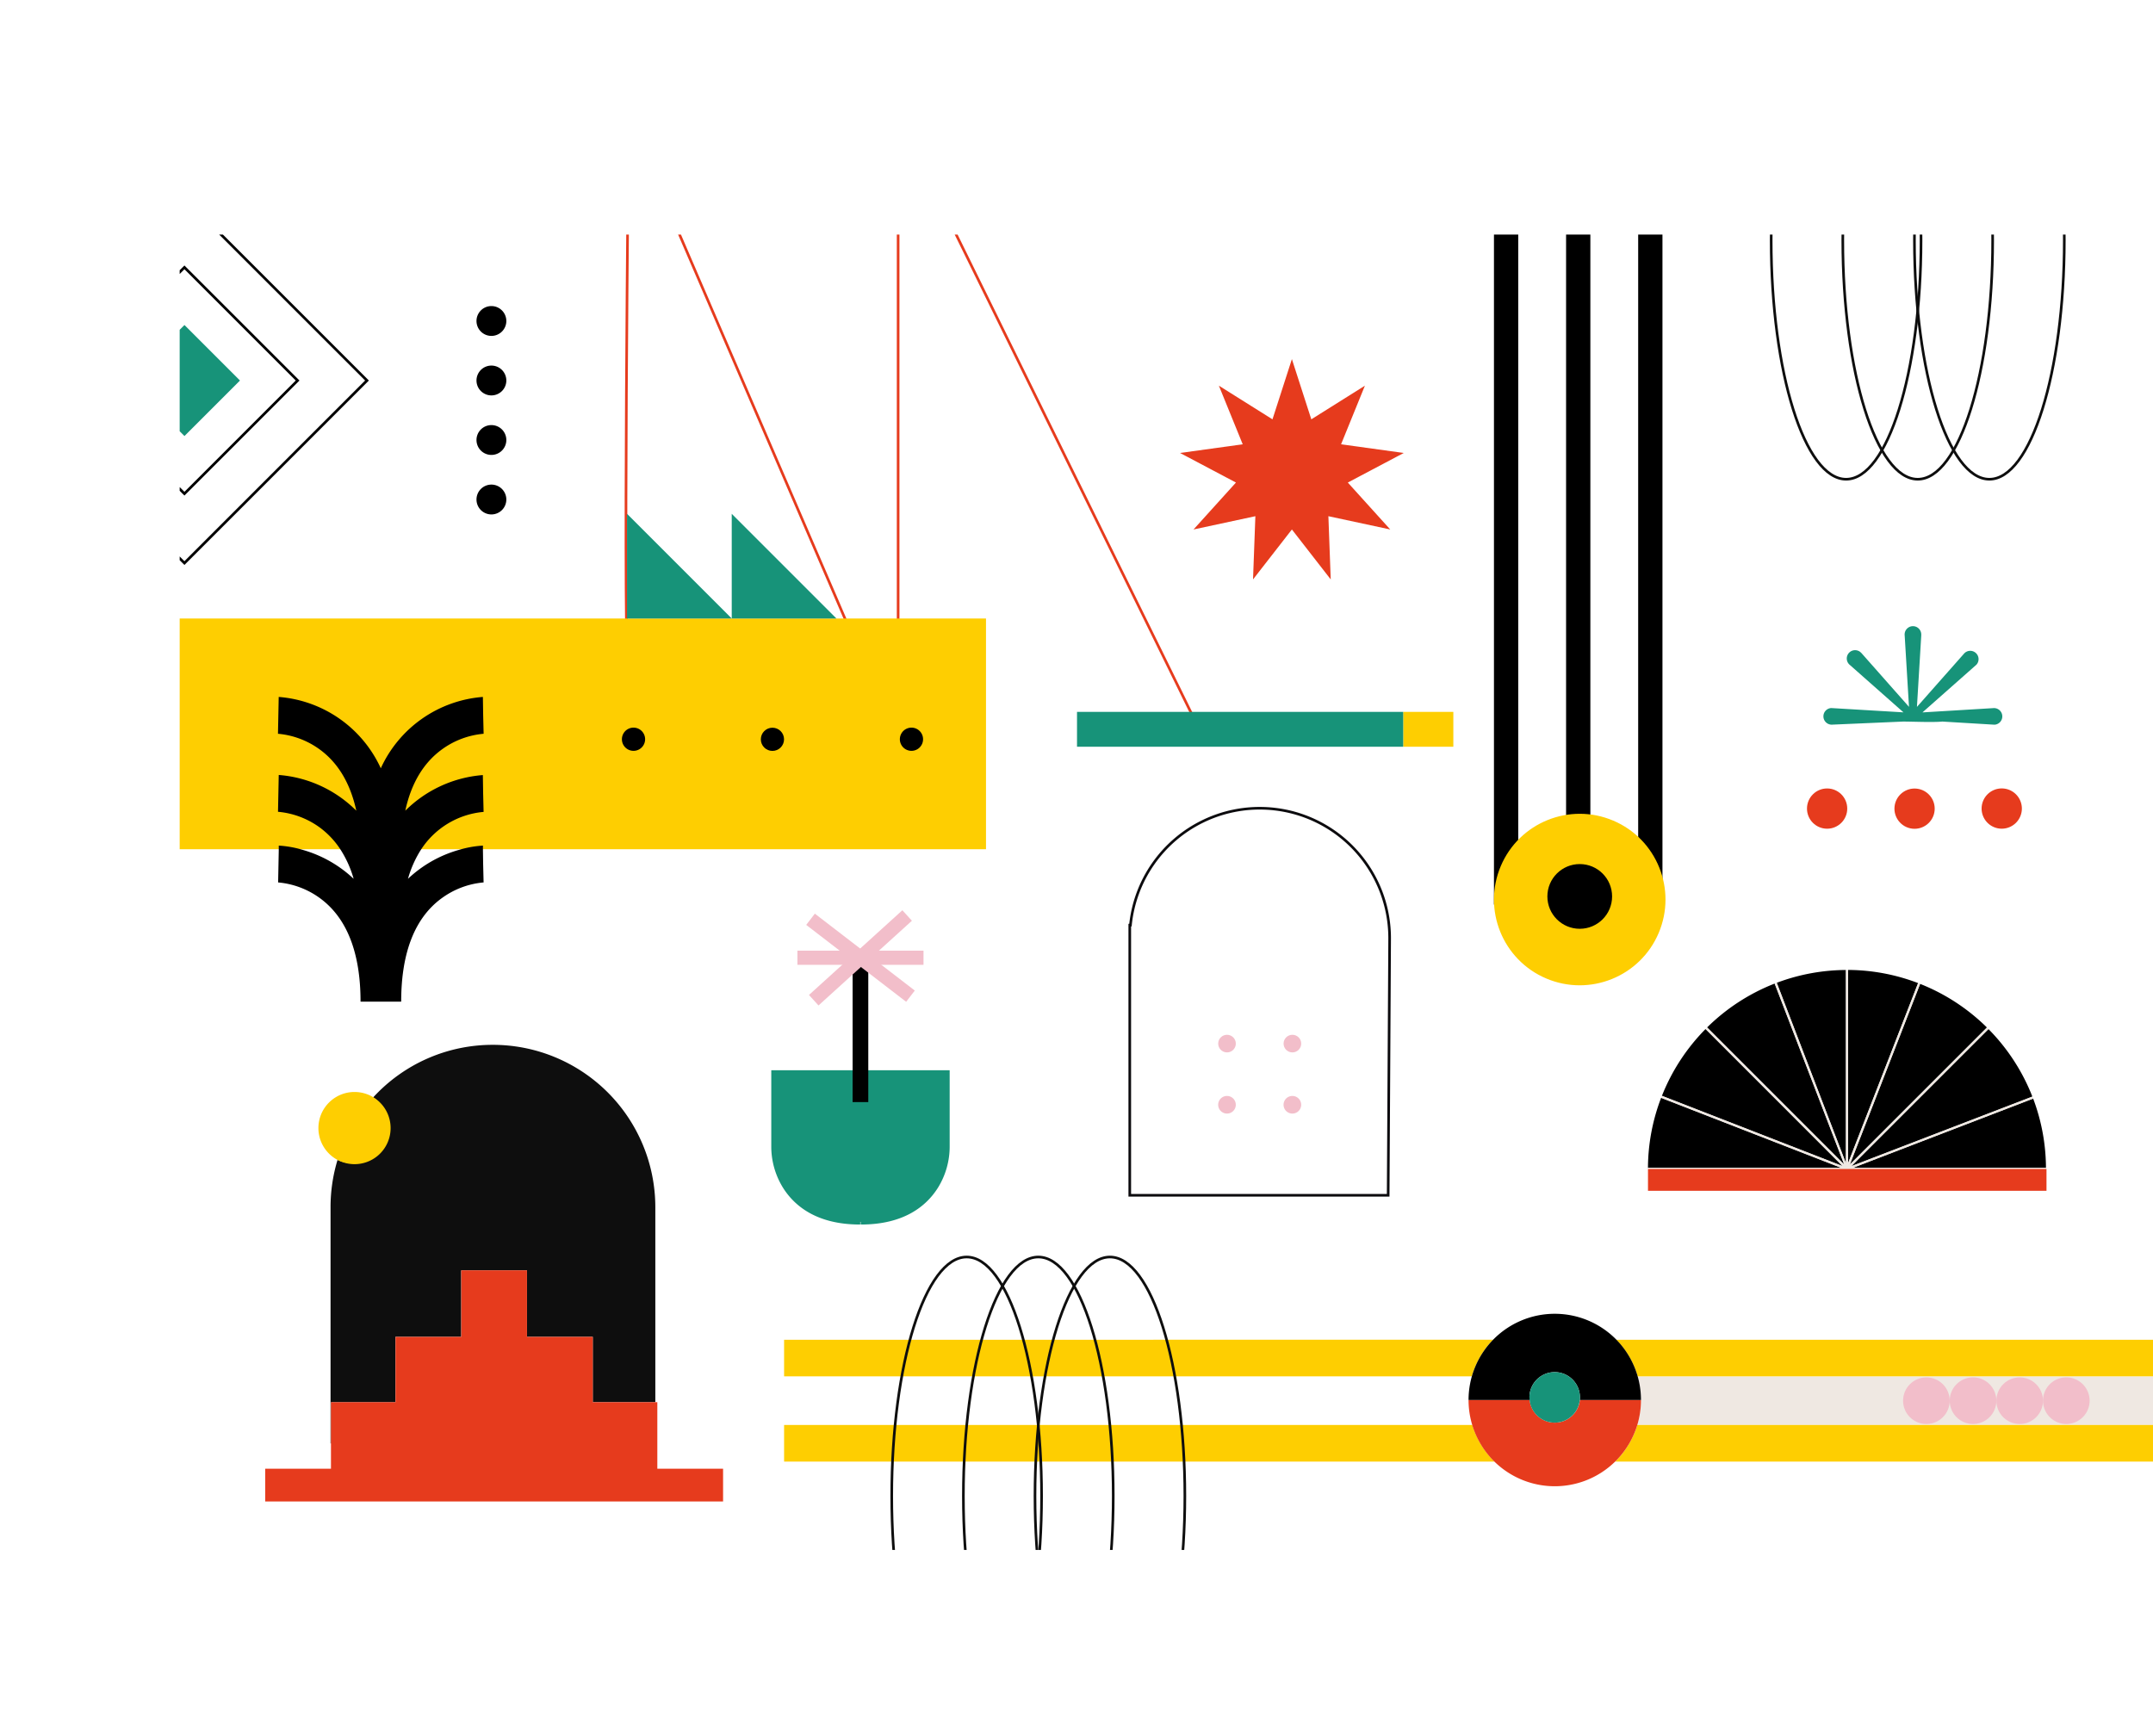 <svg xmlns="http://www.w3.org/2000/svg" xmlns:xlink="http://www.w3.org/1999/xlink" viewBox="0 0 818.29 659.96"><defs><style>.cls-1,.cls-12,.cls-3,.cls-5,.cls-7{fill:none;}.cls-2{clip-path:url(#clip-path);}.cls-3{stroke:#e63b1d;}.cls-12,.cls-3,.cls-7{stroke-miterlimit:10;}.cls-4{fill:#fece01;}.cls-5{stroke:#000;stroke-miterlimit:10;stroke-width:1.01px;}.cls-6{fill:#179379;}.cls-7{stroke:#0c0b0e;}.cls-8{fill:#f2beca;}.cls-9{fill:#e63b1d;}.cls-10{fill:#0e0e0e;}.cls-11{fill:#efe8e2;}.cls-12{stroke:#0e0e0e;}</style><clipPath id="clip-path" transform="translate(68.29 89.15)"><rect class="cls-1" width="750" height="500"/></clipPath></defs><g id="Layer_2" data-name="Layer 2"><g id="_레이어_2" data-name=" 레이어 2"><g id="OBJECTS"><g class="cls-2"><path class="cls-3" d="M170.65,168.9c-2.31-2.31,0-213.78,0-213.78L273.06,192.9V-44.88L385.79,184.59" transform="translate(68.29 89.15)"/><rect class="cls-4" x="68.29" y="235.1" width="306.46" height="87.7"/><rect class="cls-5" x="-47.25" y="6.42" width="98.13" height="98.13" transform="translate(29.58 106.69) rotate(-45)"/><rect class="cls-5" x="-28.6" y="25.07" width="60.83" height="60.83" transform="translate(29.58 106.69) rotate(-45)"/><rect class="cls-6" x="-13.1" y="40.57" width="29.84" height="29.84" transform="translate(29.58 106.69) rotate(-45)"/><path class="cls-7" d="M459.87,267.54a49.38,49.38,0,0,0-98.51-5.05h-.26v102.7h98.21s.56-95.11.56-97.65Z" transform="translate(68.29 89.15)"/><path class="cls-6" d="M689.54,180l-27.16,1.64,20.36-18a3.44,3.44,0,0,0,.27-.27,3.16,3.16,0,0,0-4.73-4.18l-18,20.36,1.64-27.15V152a3.16,3.16,0,1,0-6.3.38l1.64,27.15-18-20.36a3.44,3.44,0,0,0-.27-.27,3.16,3.16,0,1,0-4.19,4.72l20.36,18L627.92,180h-.38a3.16,3.16,0,0,0,.38,6.3l27.16-1.18h-.37c3.93,0,11.59.36,15.23,0l19.6,1.18h.38a3.16,3.16,0,0,0-.38-6.3Z" transform="translate(68.29 89.15)"/><circle class="cls-8" cx="466.35" cy="396.68" r="3.35"/><circle class="cls-8" cx="491.2" cy="396.68" r="3.35"/><path class="cls-8" d="M401.4,330.78a3.35,3.35,0,1,1-3.35-3.35A3.35,3.35,0,0,1,401.4,330.78Z" transform="translate(68.29 89.15)"/><path class="cls-8" d="M426.25,330.78a3.35,3.35,0,1,1-3.35-3.35A3.35,3.35,0,0,1,426.25,330.78Z" transform="translate(68.29 89.15)"/><circle class="cls-9" cx="694.43" cy="307.35" r="7.65"/><circle class="cls-9" cx="659.38" cy="218.23" r="7.65" transform="translate(436.64 938.02) rotate(-83.54)"/><path class="cls-9" d="M692.51,225.84a7.65,7.65,0,1,0-7.65-7.65A7.65,7.65,0,0,0,692.51,225.84Z" transform="translate(68.29 89.15)"/><path class="cls-6" d="M258.83,317.93h-.16v-.28H224.85v28.81a29.71,29.71,0,0,0,4.48,15.9c4.32,6.84,12.76,13.94,29.17,13.94h.16v-1l.16,0v1H259c16.41,0,24.85-7.1,29.17-13.94a29.71,29.71,0,0,0,4.48-15.9V317.65H258.81v.28Z" transform="translate(68.29 89.15)"/><path d="M105.77,234a46.73,46.73,0,0,0-19,10.89A41.52,41.52,0,0,1,91.59,234a31.67,31.67,0,0,1,23.92-14.54l-.17-7-.11-7A46.92,46.92,0,0,0,85.75,219c2.25-10.41,6.93-18.24,14-23.35a31.61,31.61,0,0,1,15.77-5.89l-.17-7-.11-7a46.6,46.6,0,0,0-38.8,27.12,46.64,46.64,0,0,0-38.8-27.12l-.28,14a31.61,31.61,0,0,1,15.77,5.89c7.06,5.11,11.73,12.94,14,23.35a46.81,46.81,0,0,0-29.48-13.58l-.28,14a31.61,31.61,0,0,1,15.77,5.89A32.05,32.05,0,0,1,61.27,234a41.67,41.67,0,0,1,4.85,10.89,46.73,46.73,0,0,0-19-10.89,40.15,40.15,0,0,0-9.46-1.73l0,1.73-.24,12.27a31.61,31.61,0,0,1,15.77,5.89c10.32,7.47,15.55,20.74,15.55,39.42H84.19c0-18.69,5.23-32,15.55-39.42a31.61,31.61,0,0,1,15.77-5.89l-.17-7-.08-5.27,0-1.73a40.15,40.15,0,0,0-9.46,1.73Z" transform="translate(68.29 89.15)"/><path class="cls-10" d="M82,443.83V419h25V393.72h25V419h25v24.82h23.78V369.69A61.74,61.74,0,0,0,119,308h0a61.53,61.53,0,0,0-45.47,20A13.71,13.71,0,0,1,60,351.74a61.88,61.88,0,0,0-2.66,18v89.77h.2V443.84H82Z" transform="translate(68.29 89.15)"/><polygon class="cls-9" points="249.83 532.98 249.07 532.98 225.3 532.98 225.3 508.15 200.3 508.15 200.3 482.86 175.31 482.86 175.31 508.15 150.32 508.15 150.32 532.98 125.79 532.98 125.79 548.6 125.79 558.27 100.79 558.27 100.79 570.72 125.79 570.72 150.78 570.72 175.77 570.72 199.84 570.72 224.84 570.72 249.83 570.72 274.82 570.72 274.82 558.27 249.83 558.27 249.83 532.98"/><path class="cls-4" d="M80.17,339.64a13.72,13.72,0,1,0-13.72,13.72A13.7,13.7,0,0,0,80.17,339.64Z" transform="translate(68.29 89.15)"/><polygon class="cls-9" points="528.39 201.26 512.26 183.42 533.52 172.18 509.7 168.88 518.76 146.6 498.39 159.39 491.01 136.5 483.63 159.39 463.26 146.6 472.32 168.88 448.5 172.18 469.75 183.42 453.62 201.26 477.13 196.21 476.24 220.24 491.01 201.26 505.77 220.24 504.88 196.21 528.39 201.26"/><polygon class="cls-6" points="238.31 195.3 238.31 235.1 278.11 235.1 238.31 195.3"/><polygon class="cls-6" points="278.11 195.3 278.11 235.1 317.91 235.1 278.11 195.3"/><path d="M563.05,328.15a75.38,75.38,0,0,0-5,26.62h73.45l-68.47-26.62Z" transform="translate(68.29 89.15)"/><path d="M633.29,279.55A75.47,75.47,0,0,0,607,284.42L633.29,353Z" transform="translate(68.29 89.15)"/><path d="M660.72,284.53a75.38,75.38,0,0,0-26.62-5V353l26.62-68.47Z" transform="translate(68.29 89.15)"/><path d="M579.93,302a75.76,75.76,0,0,0-16.58,25.4L632,354.1,579.93,302Z" transform="translate(68.29 89.15)"/><path d="M606.19,284.72a75.77,75.77,0,0,0-25.68,16.69l52.12,52.12Z" transform="translate(68.29 89.15)"/><path d="M704.15,327.67A75.77,75.77,0,0,0,687.46,302l-52.12,52.12Z" transform="translate(68.29 89.15)"/><path d="M686.88,301.41a75.76,75.76,0,0,0-25.4-16.58l-26.71,68.68,52.1-52.1Z" transform="translate(68.29 89.15)"/><path d="M709.32,354.77a75.47,75.47,0,0,0-4.87-26.34L635.9,354.77Z" transform="translate(68.29 89.15)"/><path class="cls-11" d="M709.33,355.18c0-.14,0-.27,0-.41H635.9l68.55-26.34-.3-.76-68.81,26.44L687.46,302c-.19-.19-.38-.39-.58-.58l-52.1,52.1,26.71-68.68-.76-.3L634.11,353V279.55h-.82V353L607,284.42l-.76.3,26.44,68.81-52.12-52.12-.58.58,52.1,52.1-68.68-26.71-.3.76,68.47,26.62H558.07c0,.14,0,.27,0,.41H709.33Z" transform="translate(68.29 89.15)"/><polygon class="cls-9" points="777.81 452.63 777.81 444.33 777.62 444.33 626.35 444.33 626.35 452.63 777.81 452.63"/><path d="M172.49,196.25a4.41,4.41,0,1,0-4.41-4.41A4.41,4.41,0,0,0,172.49,196.25Z" transform="translate(68.29 89.15)"/><circle cx="293.58" cy="281.02" r="4.41"/><path d="M278.13,196.25a4.41,4.41,0,1,0-4.41-4.41A4.41,4.41,0,0,0,278.13,196.25Z" transform="translate(68.29 89.15)"/><path class="cls-11" d="M555.4,443A32.85,32.85,0,0,1,554,452.5H750V434.05H554.14a32.94,32.94,0,0,1,1.26,9Z" transform="translate(68.29 89.15)"/><path class="cls-4" d="M229.72,420.12V434h261.4a32.69,32.69,0,0,1,8.09-13.92Z" transform="translate(68.29 89.15)"/><path class="cls-4" d="M554.14,434H750V420.12h-204A32.64,32.64,0,0,1,554.14,434Z" transform="translate(68.29 89.15)"/><path class="cls-4" d="M545.59,466.41H750V452.49H554a32.78,32.78,0,0,1-8.42,13.92Z" transform="translate(68.29 89.15)"/><path class="cls-4" d="M491.25,452.49H229.72v13.92h270a32.78,32.78,0,0,1-8.42-13.92Z" transform="translate(68.29 89.15)"/><path class="cls-9" d="M554,452.49A32.85,32.85,0,0,0,555.4,443H532.17a9.59,9.59,0,0,1-19.08,0H489.86A32.77,32.77,0,0,0,554,452.49Z" transform="translate(68.29 89.15)"/><path d="M513,442a9.6,9.6,0,0,1,19.2,0,8.72,8.72,0,0,1-.06,1H555.4a32.76,32.76,0,0,0-9.35-22.92A32.77,32.77,0,0,0,489.86,443h23.23a8.72,8.72,0,0,1-.06-1Z" transform="translate(68.29 89.15)"/><path class="cls-6" d="M522.63,432.42A9.6,9.6,0,0,0,513,442a8.72,8.72,0,0,0,.06,1,9.59,9.59,0,0,0,19.08,0,8.72,8.72,0,0,0,.06-1A9.6,9.6,0,0,0,522.63,432.42Z" transform="translate(68.29 89.15)"/><circle class="cls-8" cx="732.16" cy="532.42" r="8.86"/><path class="cls-8" d="M681.6,434.4a8.86,8.86,0,1,0,8.86,8.86A8.86,8.86,0,0,0,681.6,434.4Z" transform="translate(68.29 89.15)"/><circle class="cls-8" cx="767.62" cy="532.42" r="8.86"/><path class="cls-8" d="M717.05,434.4a8.86,8.86,0,1,0,8.86,8.86A8.88,8.88,0,0,0,717.05,434.4Z" transform="translate(68.29 89.15)"/><rect x="567.81" y="69.79" width="9.23" height="274.04"/><rect x="595.22" y="69.79" width="9.23" height="274.04"/><rect x="622.62" y="69.79" width="9.23" height="274.04"/><circle class="cls-4" cx="532.12" cy="252.78" r="32.59" transform="translate(159.94 733.13) rotate(-67.02)"/><circle cx="600.41" cy="340.74" r="12.3"/><ellipse class="cls-12" cx="701.65" cy="91.33" rx="28.48" ry="90.83"/><ellipse class="cls-12" cx="728.87" cy="91.33" rx="28.48" ry="90.83"/><ellipse class="cls-12" cx="756.1" cy="91.33" rx="28.48" ry="90.83"/><ellipse class="cls-12" cx="367.4" cy="568.63" rx="28.48" ry="90.83"/><ellipse class="cls-12" cx="394.63" cy="568.63" rx="28.48" ry="90.83"/><ellipse class="cls-12" cx="421.85" cy="568.63" rx="28.48" ry="90.83"/><path d="M124.15,32.86a5.67,5.67,0,1,1-5.67-5.67A5.67,5.67,0,0,1,124.15,32.86Z" transform="translate(68.29 89.15)"/><path d="M124.15,55.48a5.67,5.67,0,1,1-5.67-5.67A5.67,5.67,0,0,1,124.15,55.48Z" transform="translate(68.29 89.15)"/><path d="M124.15,78.1a5.67,5.67,0,1,1-5.67-5.67A5.67,5.67,0,0,1,124.15,78.1Z" transform="translate(68.29 89.15)"/><path d="M124.15,100.72a5.67,5.67,0,1,1-5.67-5.67A5.67,5.67,0,0,1,124.15,100.72Z" transform="translate(68.29 89.15)"/><rect x="324.05" y="367.09" width="5.96" height="51.82"/><rect class="cls-8" x="303.07" y="361.35" width="47.93" height="5.39"/><rect class="cls-8" x="234.77" y="272.24" width="47.93" height="5.39" transform="translate(-49.33 334.28) rotate(-42.21)"/><rect class="cls-8" x="256.07" y="250.92" width="5.39" height="47.93" transform="translate(-48.61 401.47) rotate(-52.42)"/><rect class="cls-4" x="533.31" y="270.59" width="19.06" height="13.25"/><rect class="cls-6" x="409.34" y="270.59" width="123.97" height="13.25"/></g></g></g></g></svg>